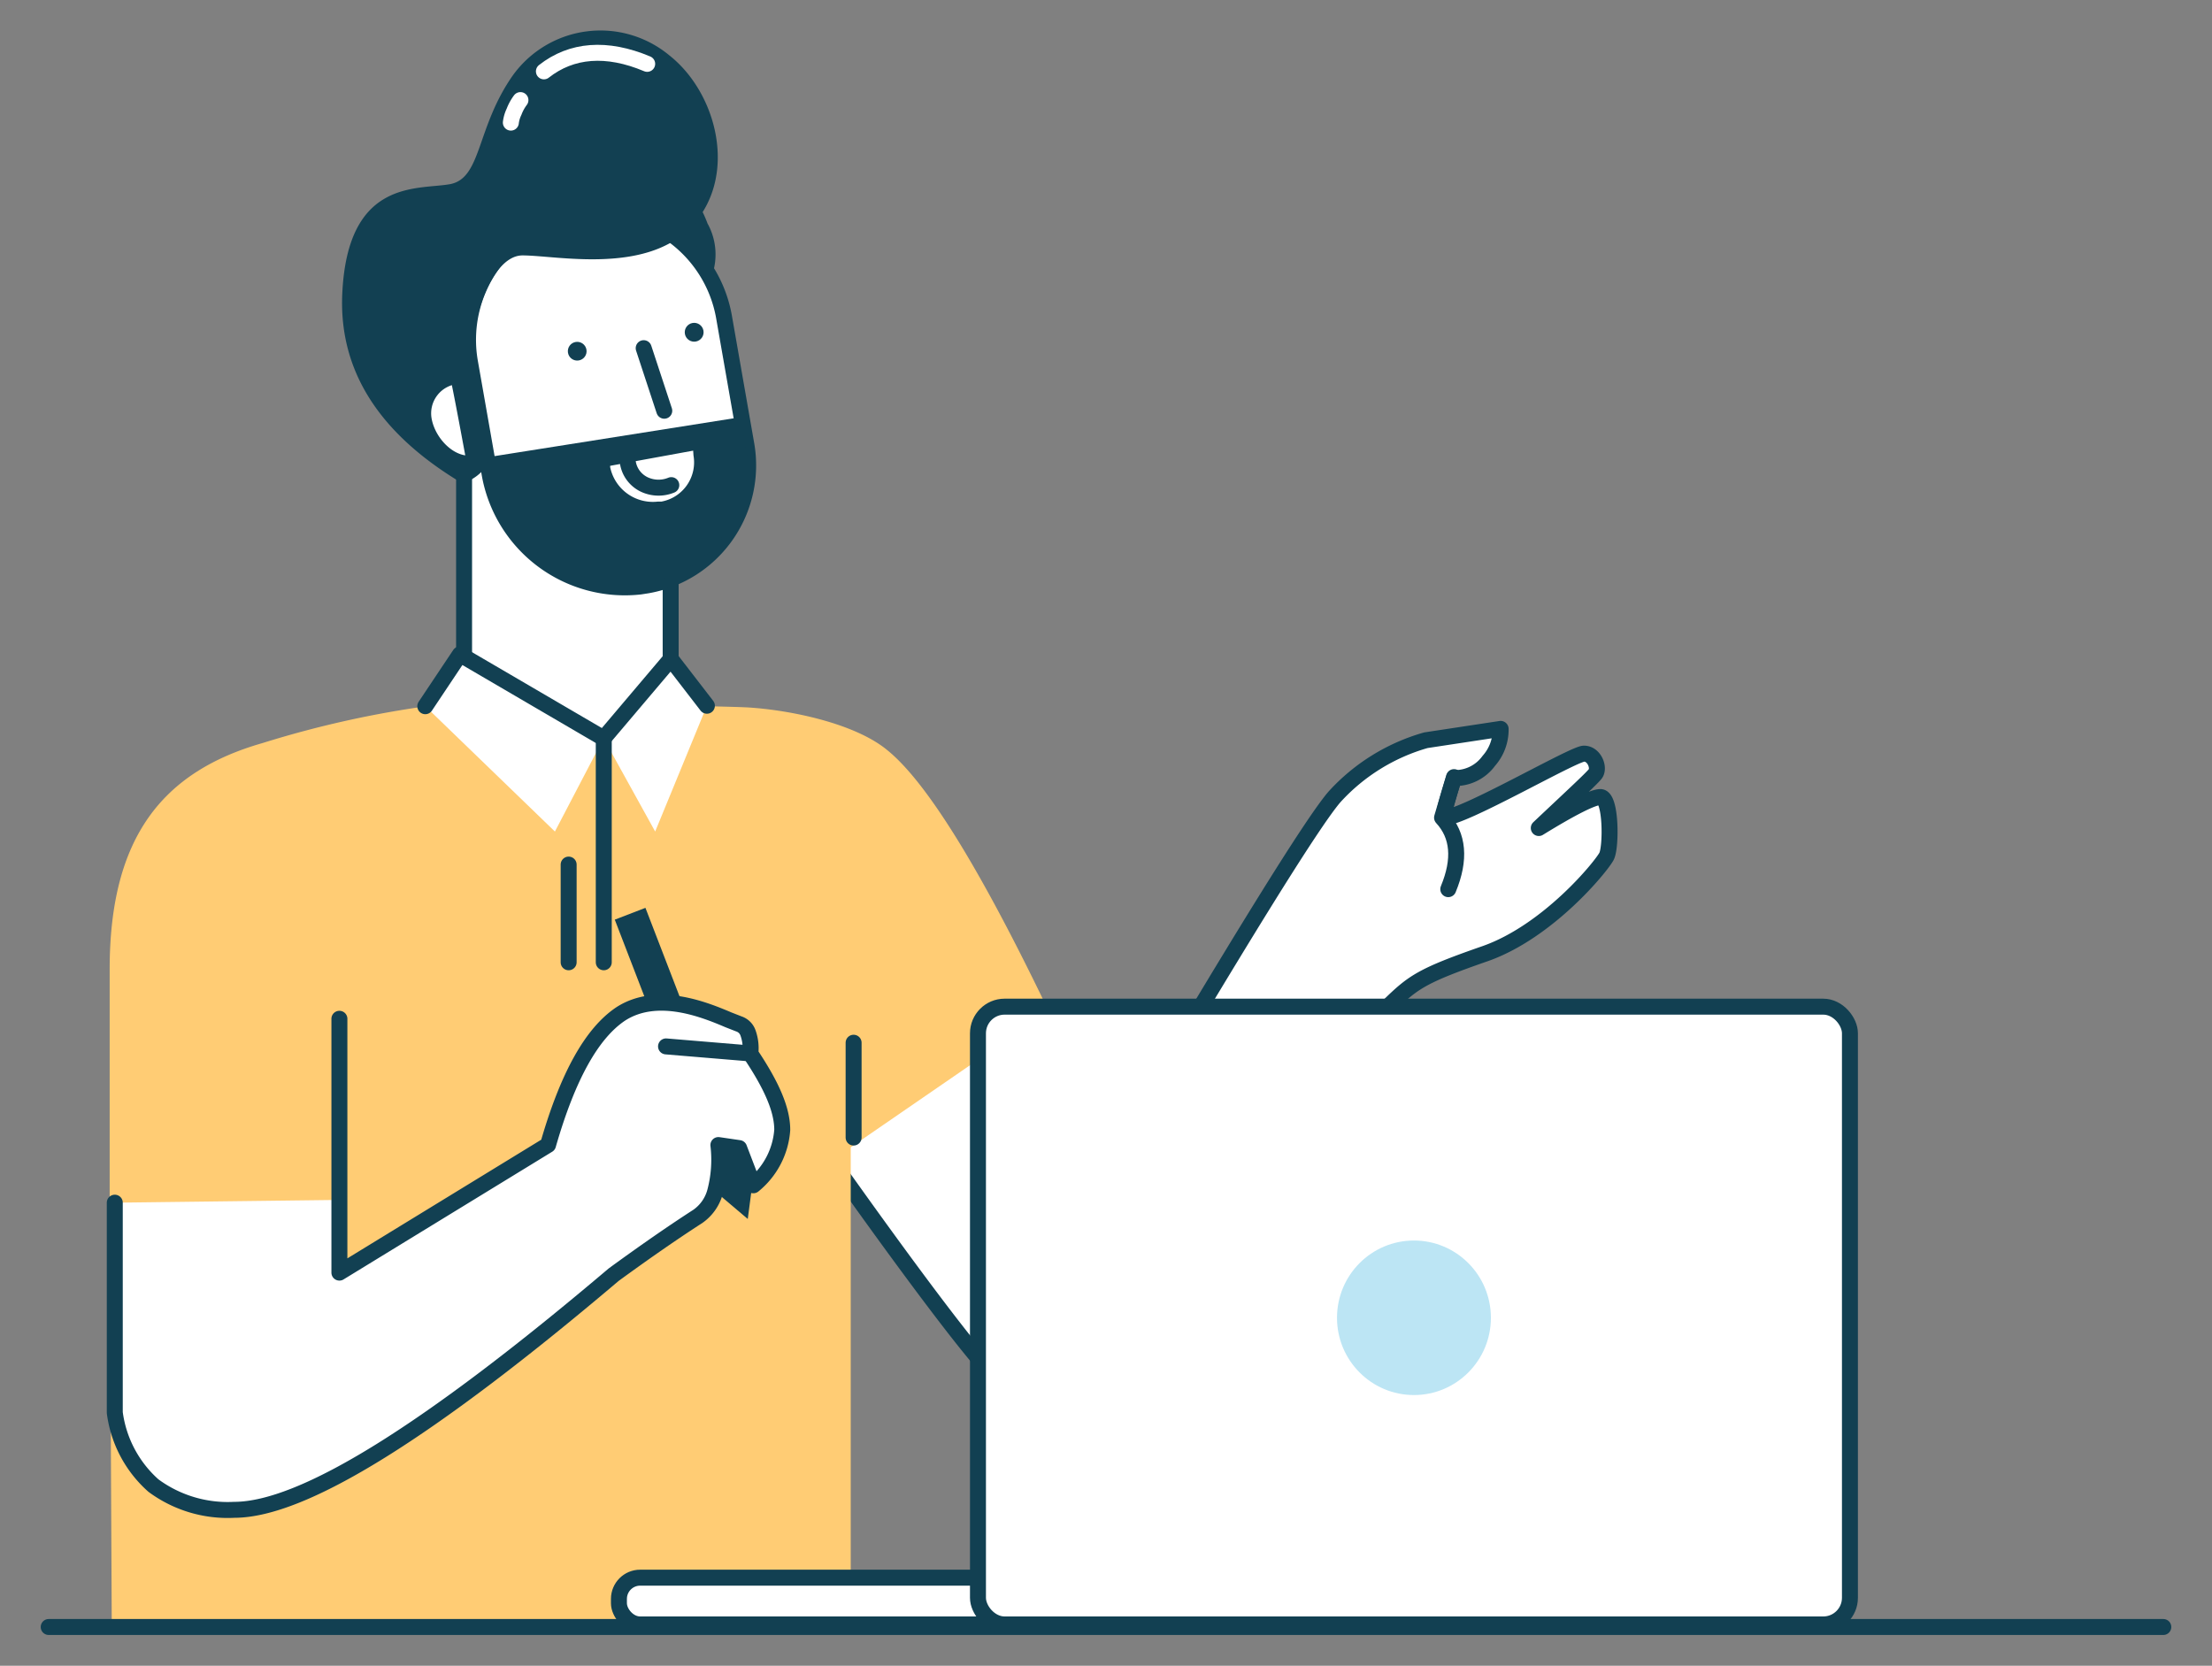 <svg xmlns="http://www.w3.org/2000/svg" viewBox="0 0 138.56 104.35"><rect x="0" y="0" width="138.56" height="104.35" fill="#808080" stroke="none"/><defs><style type="text/css">.cls-1,.cls-5,.cls-9{fill:#fff;}.cls-1,.cls-2,.cls-6,.cls-9{stroke:#124052;}.cls-1,.cls-2,.cls-6,.cls-8,.cls-9{stroke-linecap:round;stroke-linejoin:round;}.cls-1,.cls-3,.cls-4,.cls-5,.cls-6{fill-rule:evenodd;}.cls-2,.cls-6,.cls-8{fill:none;}.cls-3{fill:#ffcc74;}.cls-4,.cls-7{fill:#124052;}.cls-8{stroke:#fff;}.cls-10{fill:#bce5f4;}</style></defs><g id="Final"><g id="nps_feedback" data-name="feedback final"><g id="Group-3-Copy"><g id="Group-29"><path id="Path-35-Copy" class="cls-1" d="M69.52,72.64q12-20.34,14.08-22.73a12.27,12.27,0,0,1,5.72-3.54L94,45.66a2.94,2.94,0,0,1-.74,2,2.61,2.61,0,0,1-2.18,1.08c-.52,1.64-.72,2.47-.61,2.47,1.1.08,8.09-4,8.75-4s1,.92.7,1.28-1.4,1.37-3.53,3.38c2.11-1.3,3.4-1.94,3.86-1.94.68,0,.68,3.11.39,3.7S97,58.36,93,59.75,88.51,61.54,87,63,79.39,80.08,74.52,85.89s-9.55,2.83-12.28.24-17.1-23-19.7-27.65,1.54-9.24,4.56-11c2.81-1.61,8.2-1,11.59,4.67Q60.28,54.85,69.52,72.64Z"/><path id="Path-44" class="cls-2" d="M91.08,48.68l-.75,2.54q1.55,1.68.39,4.48"/></g><path id="Path-35" class="cls-3" d="M7,101.76,6.87,75.11V60.71c0-8.27,3.32-12.38,9.6-14.17A64.15,64.15,0,0,1,27,44.2c2.71-.2,17.92,0,19.91.12,2.64.17,6.66,1,8.68,2.68q3.7,3,10.1,16.34L53.29,71.87v29.89Z"/><g id="Group-6"><polygon id="Rectangle" class="cls-4" points="38.51 57.61 40.43 56.87 47.12 74.23 46.84 76.36 45.2 74.97 38.51 57.61"/><path id="Combined-Shape" class="cls-5" d="M21.26,75.17v4.55l13.07-8c1.23-4.29,2.74-7,4.56-8.21,2.32-1.49,5.33-.22,6.75.38l.64.25a.91.91,0,0,1,.57.55A2.83,2.83,0,0,1,47,66c1.34,2,2,3.51,2,4.78a4.92,4.92,0,0,1-1.81,3.47l-.89-2.33L45,71.73a7.84,7.84,0,0,1-.21,2.94,2.75,2.75,0,0,1-1.08,1.53q-2.28,1.47-5.27,3.65l0,0C26.89,89.64,19,94.58,14.67,94.58a7.83,7.83,0,0,1-5.06-1.52,7.38,7.38,0,0,1-2.42-4.57V75.34L21,75.17"/><g id="Group-2"><line id="Path-47" class="cls-2" x1="47" y1="65.99" x2="41.72" y2="65.55"/></g></g><g id="Group-6-2" data-name="Group-6"><path id="Combined-Shape-2" data-name="Combined-Shape" class="cls-6" d="M21.26,63.82v15.9l13.07-8c1.23-4.29,2.74-7,4.56-8.21,2.32-1.49,5.33-.22,6.75.38l.64.25a.91.91,0,0,1,.57.55A2.83,2.83,0,0,1,47,66c1.34,2,2,3.51,2,4.78a4.92,4.92,0,0,1-1.81,3.47l-.89-2.33L45,71.73a7.84,7.84,0,0,1-.21,2.94,2.75,2.75,0,0,1-1.08,1.53q-2.28,1.47-5.27,3.65l0,0C26.89,89.64,19,94.58,14.67,94.58a7.83,7.83,0,0,1-5.06-1.52,7.38,7.38,0,0,1-2.42-4.57V75.34"/></g><g id="Group-7"><polyline id="Rectangle-2" data-name="Rectangle" class="cls-1" points="29.07 43.76 29.07 28.72 42.01 28.72 42.01 46.25 31.74 46.25"/><polygon id="Rectangle-3" data-name="Rectangle" class="cls-5" points="28.81 40.99 37.81 46.25 34.76 52.09 26.64 44.24 28.81 40.99"/><polygon id="Rectangle-Copy" class="cls-5" points="42.01 41.49 37.81 46.25 41.04 52.09 44.28 44.21 42.01 41.49"/><polyline id="Rectangle-4" data-name="Rectangle" class="cls-2" points="26.64 44.24 28.81 40.99 37.81 46.25"/><polyline id="Rectangle-Copy-2" data-name="Rectangle-Copy" class="cls-2" points="44.28 44.21 42.02 41.28 37.81 46.25"/></g><g id="Group"><path id="Path-34" class="cls-4" d="M44.5,17.51A4,4,0,0,0,44.32,14,7.61,7.61,0,0,0,43,11.73l-1.8,1.73Z"/><path id="Rectangle-5" data-name="Rectangle" class="cls-1" d="M36,13.32a8.09,8.09,0,0,0-6.56,9.37l1.23,7a8.6,8.6,0,0,0,9.43,7.05l.45-.07a7.63,7.63,0,0,0,6.2-8.83l-1.4-8A8.06,8.06,0,0,0,36,13.32Z"/><path id="Combined-Shape-3" data-name="Combined-Shape" class="cls-4" d="M46.42,26.13l.28,1.73a7.55,7.55,0,0,1-6.24,8.67l-.36,0a8.41,8.41,0,0,1-9.25-6.91l-.17-1Zm-3,2.1-5.2.95,0,.08a2.73,2.73,0,0,0,3,2.16h.08l.14,0a2.5,2.5,0,0,0,2-2.89h0Z"/><path id="Path-33" class="cls-2" d="M39.31,28.79a1.84,1.84,0,0,0,1.14,1.6,2.1,2.1,0,0,0,1.6,0"/><circle id="Oval" class="cls-7" cx="36.41" cy="21.97" r="0.59" transform="matrix(0.98, -0.17, 0.17, 0.98, -3.26, 6.66)"/><circle id="Oval-Copy" class="cls-7" cx="43.48" cy="20.81" r="0.59" transform="translate(-2.95 7.87) rotate(-10)"/><path id="Path-30" class="cls-4" d="M29,30.3q-7.89-4.68-7.56-11.9c.33-7.22,4.71-6.5,6.73-6.86S29.81,8,32.14,4.7a6.76,6.76,0,0,1,9.79-1.23c3,2.37,4.29,7.53,1.45,10.65S34.88,16,32.73,16s-3.66,5.14-3,7.84c.36,1.53.44,2.46.85,4.06C30.84,28.94,30.32,29.74,29,30.3Z"/><path id="Oval-2" data-name="Oval" class="cls-1" d="M29.74,29s-1-5.45-1.06-5.45a2.35,2.35,0,0,0-2.13,2.79C26.84,27.86,28.32,29.3,29.74,29Z"/><line id="Path" class="cls-2" x1="40.32" y1="21.81" x2="41.61" y2="25.73"/><path id="Path-7" class="cls-8" d="M32,7.68A2.19,2.19,0,0,1,32.2,7a3,3,0,0,1,.4-.73"/><path id="Path-10" class="cls-8" d="M34.07,4.47C35.8,3.11,38,2.93,40.54,4"/></g><line id="Path-66" class="cls-2" x1="37.82" y1="46.25" x2="37.82" y2="60.28"/><line id="Path-69" class="cls-2" x1="35.62" y1="54.16" x2="35.62" y2="60.28"/><line id="Path-39" class="cls-2" x1="53.47" y1="71.26" x2="53.47" y2="65.32"/></g><line id="Path-76" class="cls-2" x1="3.05" y1="101.92" x2="135.51" y2="101.92"/><g id="Group-3"><rect id="Rectangle-6" data-name="Rectangle" class="cls-9" x="38.77" y="98.83" width="29.79" height="2.93" rx="1.33"/><rect id="Rectangle-7" data-name="Rectangle" class="cls-9" x="61.26" y="63.06" width="54.62" height="38.7" rx="1.67"/><ellipse id="Oval-3" data-name="Oval" class="cls-10" cx="88.57" cy="82.55" rx="4.82" ry="4.84"/></g></g></g></svg>